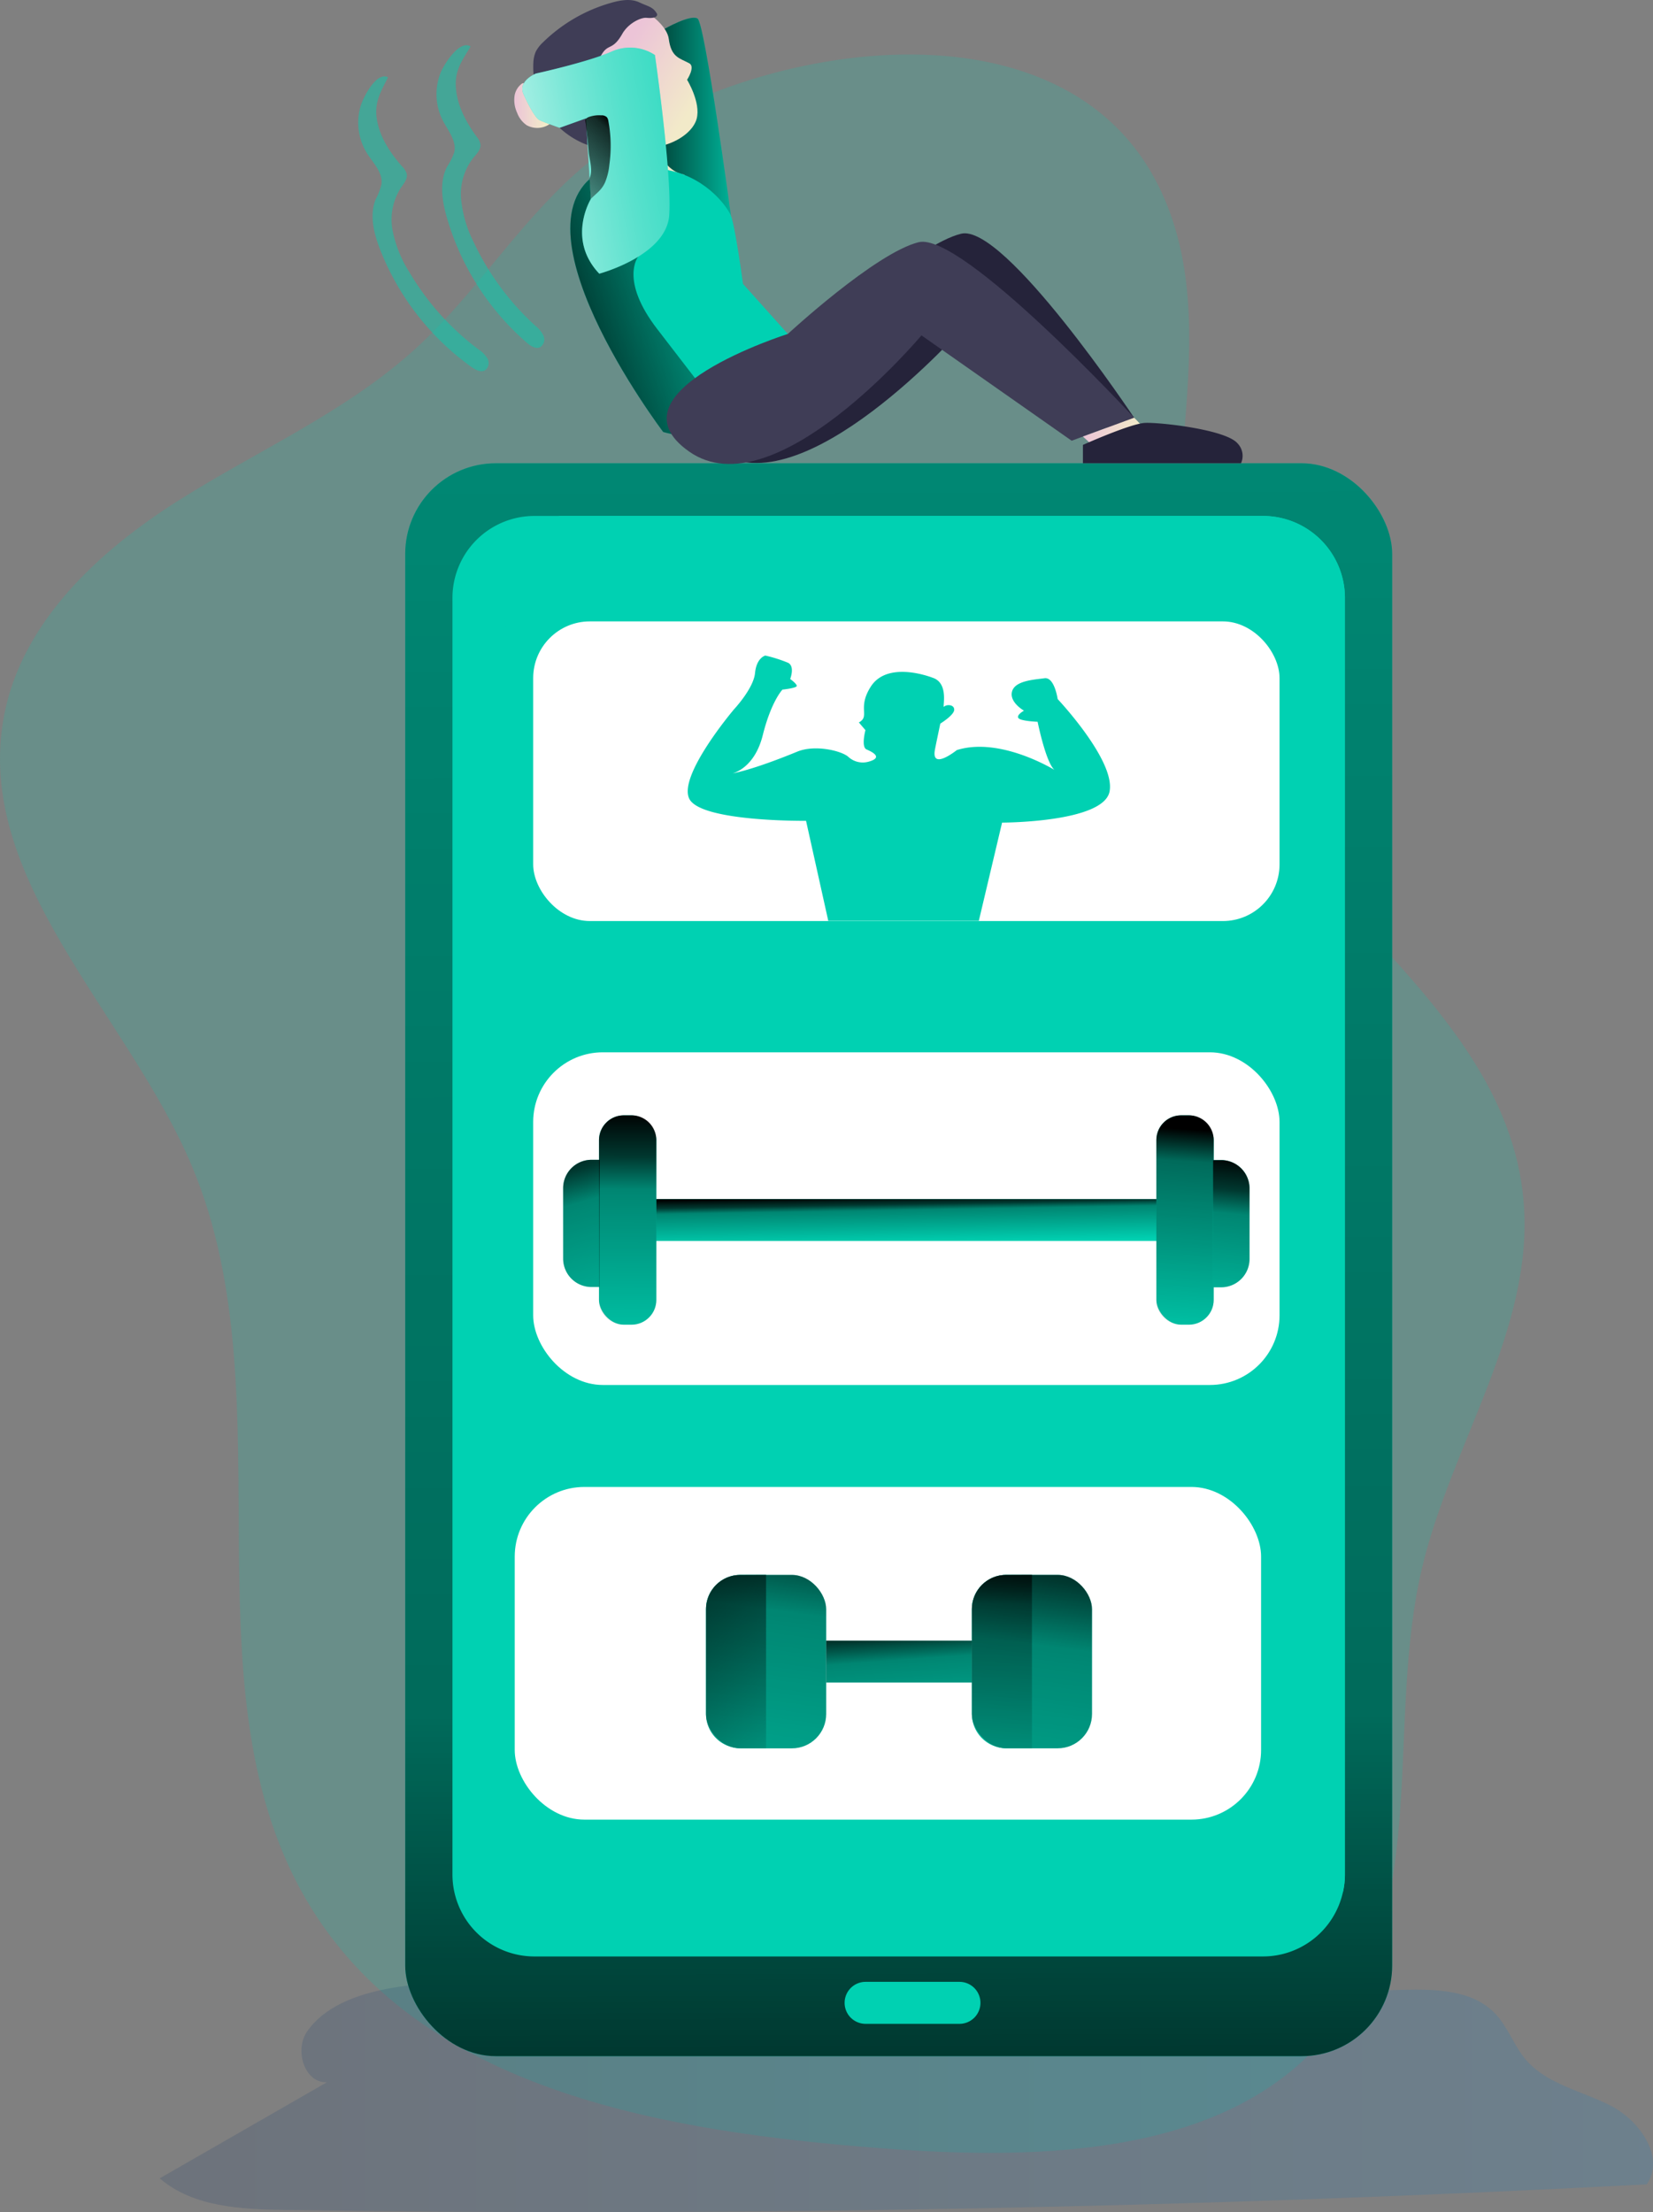 <svg id="Layer_1" data-name="Layer 1" xmlns="http://www.w3.org/2000/svg" xmlns:xlink="http://www.w3.org/1999/xlink" viewBox="0 0 446.16 597"><rect x="0" y="0" width="446.16" height="597" fill="#808080" stroke="none"/><defs><linearGradient id="linear-gradient" x1="231.64" y1="565.98" x2="634.69" y2="565.98" gradientUnits="userSpaceOnUse"><stop offset="0" stop-color="#183866"/><stop offset="1" stop-color="#1a7fc1"/></linearGradient><linearGradient id="linear-gradient-2" x1="358.29" y1="31.45" x2="391.52" y2="31.45" gradientUnits="userSpaceOnUse"><stop offset="0"/><stop offset="0.08" stop-opacity="0.81"/><stop offset="1" stop-opacity="0"/></linearGradient><linearGradient id="linear-gradient-3" x1="243.43" y1="657.71" x2="239.65" y2="-733.69" gradientUnits="userSpaceOnUse"><stop offset="0"/><stop offset="0.14" stop-opacity="0.49"/><stop offset="1" stop-opacity="0"/></linearGradient><linearGradient id="linear-gradient-4" x1="353.61" y1="19.52" x2="377.77" y2="34.07" gradientUnits="userSpaceOnUse"><stop offset="0" stop-color="#ecc4d7"/><stop offset="0.83" stop-color="#f2eac9"/></linearGradient><linearGradient id="linear-gradient-5" x1="350.92" y1="42.48" x2="373.33" y2="42.48" xlink:href="#linear-gradient-4"/><linearGradient id="linear-gradient-6" x1="334.34" y1="90.8" x2="394.08" y2="70.52" xlink:href="#linear-gradient-2"/><linearGradient id="linear-gradient-7" x1="480.82" y1="118.27" x2="499.3" y2="118.27" xlink:href="#linear-gradient-4"/><linearGradient id="linear-gradient-8" x1="358.09" y1="300.15" x2="357.73" y2="371.61" gradientUnits="userSpaceOnUse"><stop offset="0"/><stop offset="0.17" stop-opacity="0.73"/><stop offset="0.29" stop-opacity="0.36"/><stop offset="1" stop-opacity="0"/></linearGradient><linearGradient id="linear-gradient-9" x1="509.96" y1="304.83" x2="505.95" y2="366.81" xlink:href="#linear-gradient-3"/><linearGradient id="linear-gradient-10" x1="244.52" y1="322.83" x2="244.74" y2="335.57" xlink:href="#linear-gradient-8"/><linearGradient id="linear-gradient-11" x1="150.47" y1="304.46" x2="170.52" y2="374.1" xlink:href="#linear-gradient-8"/><linearGradient id="linear-gradient-12" x1="522.14" y1="312.05" x2="517.4" y2="365.64" gradientTransform="translate(1041.72 660.41) rotate(-180)" xlink:href="#linear-gradient-8"/><linearGradient id="linear-gradient-13" x1="241.66" y1="434.35" x2="244.99" y2="481.65" xlink:href="#linear-gradient-8"/><linearGradient id="linear-gradient-14" x1="214.17" y1="392.37" x2="194.95" y2="537.98" xlink:href="#linear-gradient-8"/><linearGradient id="linear-gradient-15" x1="284.7" y1="401.68" x2="265.48" y2="547.29" xlink:href="#linear-gradient-8"/><linearGradient id="linear-gradient-16" x1="366.12" y1="418.93" x2="409.36" y2="473.25" gradientUnits="userSpaceOnUse"><stop offset="0"/><stop offset="0.17" stop-opacity="0.73"/><stop offset="0.26" stop-opacity="0.55"/><stop offset="1" stop-opacity="0"/></linearGradient><linearGradient id="linear-gradient-17" x1="459.59" y1="412.11" x2="458.48" y2="483.8" xlink:href="#linear-gradient-8"/><linearGradient id="linear-gradient-18" x1="327.32" y1="28.48" x2="337.23" y2="28.48" xlink:href="#linear-gradient-4"/><linearGradient id="linear-gradient-19" x1="307.63" y1="51.81" x2="443.93" y2="26.94" gradientUnits="userSpaceOnUse"><stop offset="0.01" stop-color="#fff"/><stop offset="0.07" stop-color="#fff" stop-opacity="0.87"/><stop offset="0.17" stop-color="#fff" stop-opacity="0.67"/><stop offset="0.27" stop-color="#fff" stop-opacity="0.49"/><stop offset="0.37" stop-color="#fff" stop-opacity="0.34"/><stop offset="0.48" stop-color="#fff" stop-opacity="0.21"/><stop offset="0.59" stop-color="#fff" stop-opacity="0.12"/><stop offset="0.7" stop-color="#fff" stop-opacity="0.05"/><stop offset="0.83" stop-color="#fff" stop-opacity="0.01"/><stop offset="0.99" stop-color="#fff" stop-opacity="0"/></linearGradient><linearGradient id="linear-gradient-20" x1="355.49" y1="33.67" x2="331.59" y2="61.45" xlink:href="#linear-gradient-2"/></defs><title>38. Fitness Apps</title><path d="M344,46.71c-15.92,14.18-27.37,32.78-43.09,47.18-18.84,17.25-42.81,27.62-64.39,41.3S194.42,168,189.64,193.06c-8.42,44.2,33.35,80.32,50.76,121.81,26.85,64-4.49,145,33.91,202.83,31.29,47.08,94.95,57.62,151.31,62,44.67,3.5,97.41,2.31,123.79-33.91,24.7-33.92,13.34-81.3,22.83-122.17,7.87-33.88,30.61-65.15,27.49-99.79-5.11-56.69-74.5-87.12-90.05-141.88-12.22-43,11.57-92.56-8.77-132.39C473-5.16,381.9,12.93,344,46.71Z" transform="translate(-188.53 0)" fill="#00d1b2" opacity="0.18"/><path d="M271.36,548.35c-3.39,5-.62,13.85,5.41,13.6l-45.13,25.93c9,7.76,22,8.36,33.91,8.53Q449.32,599.1,633,589.5c5-7.24-1.83-17.14-9.65-21.18s-17.28-5.78-23-12.48c-3.27-3.85-4.89-9-8.42-12.58C585.83,537,576,536.8,567.29,537c-56.83,1.45-113.66,3.09-170.49,4.62C370.25,542.36,289,522.33,271.36,548.35Z" transform="translate(-188.53 0)" opacity="0.19" fill="url(#linear-gradient)"/><path d="M412.63,87.83S436.22,66,447.92,63.08s46.71,49.64,46.71,49.64l-5.39,3.93L448.7,88.22S404.93,137.85,382,121.73,412.63,87.83,412.63,87.83Z" transform="translate(-188.53 0)" fill="#25233a"/><path d="M367.91,7.79S374.82,3.84,376.8,5s9,53.1,9,53.1L352.54,45.29Z" transform="translate(-188.53 0)" fill="#00d1b2"/><path d="M367.91,7.79S374.82,3.84,376.8,5s9,53.1,9,53.1L352.54,45.29Z" transform="translate(-188.53 0)" fill="url(#linear-gradient-2)"/><rect x="109.37" y="125.02" width="266.39" height="429.89" rx="24.47" fill="#00d1b2"/><rect x="109.37" y="125.02" width="266.39" height="429.89" rx="24.47" fill="url(#linear-gradient-3)"/><path d="M551.54,161.37V505.84a21.44,21.44,0,0,1-.59,5A22.11,22.11,0,0,1,529.41,528H332.78a22.13,22.13,0,0,1-22.13-22.13V161.37a22.13,22.13,0,0,1,22.13-22.13H529.41A22.13,22.13,0,0,1,551.54,161.37Z" transform="translate(-188.53 0)" fill="#00d1b2"/><path d="M551.54,161.37V505.84a21.44,21.44,0,0,1-.59,5L377.4,525.58a22.14,22.14,0,0,1-23.92-20.19L324.4,162.16a22.12,22.12,0,0,1,15.22-22.92H529.41A22.13,22.13,0,0,1,551.54,161.37Z" transform="translate(-188.53 0)" fill="#00d1b2"/><rect x="143.91" y="283.99" width="201.45" height="89.78" rx="18.8" fill="#fff"/><rect x="500.64" y="301" width="15.48" height="56.5" rx="6.69" transform="translate(828.23 658.5) rotate(180)" fill="#00d1b2"/><rect x="138.93" y="401.29" width="201.45" height="89.78" rx="18.8" fill="#fff"/><path d="M364.74,4.49s3.89,2.88,4.3,6c.65,5,2.87,5.16,5.53,6.59,1.72.92-.59,4.45-.59,4.45s3.76,6.1,2.59,10.52-9.2,10.38-23.44,7.14S336,26.74,339.42,19.85,349.79,4.08,364.74,4.49Z" transform="translate(-188.53 0)" fill="url(#linear-gradient-4)"/><path d="M365.92,3.81c-.2-.3.78,1.33-2.92,1-1.43-.13-4.83,1.38-6.5,4.31-2.73,4.8-3.84,2.34-5.82,6s-2.41,5.65-.3,9.23c.77,1.3,1.82,2.51,2.09,4-1.15-.33-1.75-1.63-2.82-2.12a2.81,2.81,0,0,0-3.54,1.6,4.55,4.55,0,0,0,.58,4.12,12.77,12.77,0,0,0,3.07,3,14.53,14.53,0,0,1,3.14,3c.26.37.49.88.23,1.26a1.18,1.18,0,0,1-.81.39,12.53,12.53,0,0,1-7-1.22,22.38,22.38,0,0,1-12.83-21.44,8.33,8.33,0,0,1,.65-3,9.42,9.42,0,0,1,2-2.57A43.05,43.05,0,0,1,353.81.67c2.42-.66,5.09-1.09,7.35,0s3.67,1.11,4.76,3.17" transform="translate(-188.53 0)" fill="#3f3d56"/><path d="M350.92,38.6l2.85,7s2.86,4.56,12.15,3.57,7.21-2.06,7.21-2.06-4.7-.26-7.84-7.92S350.92,38.6,350.92,38.6Z" transform="translate(-188.53 0)" fill="url(#linear-gradient-5)"/><path d="M396.7,116.62c-9.23,3.23-19.63,2-25.17.89-2.48-.48-4-.93-4-.93s-44.43-58.69-15-71.29c0,0,3-1.06,14.42.32s17.61,9.74,18.81,12.49,3.31,18.51,3.31,18.51l12.1,13.51S410.08,112,396.7,116.62Z" transform="translate(-188.53 0)" fill="#00d1b2"/><path d="M376.13,102.06l-4.6,15.45c-2.48-.48-4-.93-4-.93s-44.43-58.69-15-71.29l8.24,24s-5.06,6.25,5.15,19.51Z" transform="translate(-188.53 0)" fill="url(#linear-gradient-6)"/><path d="M401.18,90.12s23.59-21.83,35.28-24.75,58.17,47.35,58.17,47.35l-16.85,6.22L437.24,90.51S397.5,138,374.54,121.87,401.18,90.12,401.18,90.12Z" transform="translate(-188.53 0)" fill="#3f3d56"/><path d="M480.82,117.81l5.43,5s11.11,2.82,12.76-.93-4.38-9.15-4.38-9.15Z" transform="translate(-188.53 0)" fill="url(#linear-gradient-7)"/><path d="M480.82,120.07s12.83-5.74,16.73-5.94,21.63,1.75,24.94,5.46a4.85,4.85,0,0,1,1,5.43H480.82Z" transform="translate(-188.53 0)" fill="#25233a"/><rect x="143.91" y="167.7" width="201.45" height="80.87" rx="15.3" fill="#fff"/><rect x="173.38" y="323.61" width="141.72" height="11.29" fill="#00d1b2"/><path d="M159.66,313h2.22a0,0,0,0,1,0,0v34.33a0,0,0,0,1,0,0h-2.22a7.66,7.66,0,0,1-7.66-7.66v-19A7.66,7.66,0,0,1,159.66,313Z" fill="#00d1b2"/><rect x="161.67" y="301" width="15.48" height="56.5" rx="6.69" fill="#00d1b2"/><path d="M365.68,307.7v43.11A6.69,6.69,0,0,1,359,357.5H356.9a6.69,6.69,0,0,1-6.69-6.69V307.7a6.69,6.69,0,0,1,6.69-6.7H359A6.69,6.69,0,0,1,365.68,307.7Z" transform="translate(-188.53 0)" fill="url(#linear-gradient-8)"/><path d="M516.12,307.7v43.11a6.7,6.7,0,0,1-6.69,6.69h-2.09a6.7,6.7,0,0,1-6.7-6.69V307.7a6.7,6.7,0,0,1,6.7-6.7h2.09A6.7,6.7,0,0,1,516.12,307.7Z" transform="translate(-188.53 0)" fill="url(#linear-gradient-9)"/><path d="M523.58,313h2.22a0,0,0,0,1,0,0v34.33a0,0,0,0,1,0,0h-2.22a7.66,7.66,0,0,1-7.66-7.66v-19A7.66,7.66,0,0,1,523.58,313Z" transform="translate(853.18 660.41) rotate(180)" fill="#00d1b2"/><rect x="177.15" y="323.61" width="134.96" height="11.28" fill="url(#linear-gradient-10)"/><path d="M159.66,313h2.22a0,0,0,0,1,0,0v34.33a0,0,0,0,1,0,0h-2.22a7.66,7.66,0,0,1-7.66-7.66v-19A7.66,7.66,0,0,1,159.66,313Z" fill="url(#linear-gradient-11)"/><path d="M523.58,313h2.22a0,0,0,0,1,0,0v34.33a0,0,0,0,1,0,0h-2.22a7.66,7.66,0,0,1-7.66-7.66v-19A7.66,7.66,0,0,1,523.58,313Z" transform="translate(853.18 660.41) rotate(180)" fill="url(#linear-gradient-12)"/><rect x="222.99" y="442.78" width="39.33" height="11.29" fill="#00d1b2"/><rect x="190.56" y="425.03" width="32.43" height="46.8" rx="9.26" fill="#00d1b2"/><rect x="262.31" y="425.02" width="32.43" height="46.8" rx="9.26" fill="#00d1b2"/><path d="M395.3,425v46.79h-6.95a9.25,9.25,0,0,1-9.26-9.26V434.29a9.25,9.25,0,0,1,9.26-9.26Z" transform="translate(-188.53 0)" fill="#00d1b2"/><path d="M467.06,425v46.79h-6.95a9.25,9.25,0,0,1-9.26-9.26V434.29a9.25,9.25,0,0,1,9.26-9.26Z" transform="translate(-188.53 0)" fill="#00d1b2"/><rect x="222.99" y="442.78" width="39.33" height="11.29" fill="url(#linear-gradient-13)"/><rect x="190.56" y="425.03" width="32.43" height="46.8" rx="9.26" fill="url(#linear-gradient-14)"/><rect x="262.31" y="425.02" width="32.43" height="46.8" rx="9.26" fill="url(#linear-gradient-15)"/><path d="M395.3,425v46.79h-6.95a9.25,9.25,0,0,1-9.26-9.26V434.29a9.25,9.25,0,0,1,9.26-9.26Z" transform="translate(-188.53 0)" fill="url(#linear-gradient-16)"/><path d="M467.06,425v46.79h-6.95a9.25,9.25,0,0,1-9.26-9.26V434.29a9.25,9.25,0,0,1,9.26-9.26Z" transform="translate(-188.53 0)" fill="url(#linear-gradient-17)"/><path d="M327.44,25.68a8.2,8.2,0,0,0,.67,4.77,7,7,0,0,0,2.57,3.34,5.9,5.9,0,0,0,6.05-.2,1,1,0,0,0,.46-.44c.14-.35-.11-.73-.34-1l-2.91-3.74c-1.34-1.72-2.24-3.57-3.42-5.35-.62-.95-1-.72-1.83.14A5.16,5.16,0,0,0,327.44,25.68Z" transform="translate(-188.53 0)" fill="url(#linear-gradient-18)"/><path d="M369.16,58.1c-.79,10.95-18.88,15.76-18.88,15.76C341.4,64.51,348,53.72,348,53.72v-.16l-.33-5.39L346.9,35.4l-.2-3.35v-.11l-7.12,2.56s-4.82-1.69-5.64-2.21-2.56-3.38-4.12-6.93,3.35-5.51,3.35-5.51,14.31-3.15,20.61-6a12.18,12.18,0,0,1,11.52,1S369.94,47.17,369.16,58.1Z" transform="translate(-188.53 0)" fill="#00d1b2"/><path d="M369.16,58.1c-.79,10.95-18.88,15.76-18.88,15.76C341.4,64.51,348,53.72,348,53.72v-.16l-.33-5.39L346.9,35.4l-.2-3.35v-.11l-7.12,2.56s-4.82-1.69-5.64-2.21-2.56-3.38-4.12-6.93,3.35-5.51,3.35-5.51,14.31-3.15,20.61-6a12.18,12.18,0,0,1,11.52,1S369.94,47.17,369.16,58.1Z" transform="translate(-188.53 0)" fill="url(#linear-gradient-19)"/><path d="M353,44.46a16.43,16.43,0,0,1-1.16,4.76c-.95,2.12-2.25,2.84-3.87,4.5.15-.25.12-.27,0-.16l-.33-5.39a1.54,1.54,0,0,1,.08-.19c.9-2.22-.14-4.8-.31-7.2-.14-1.79-.32-3.58-.53-5.38l-.21-1.62c-.13-1-.32-1.37,0-1.73a2.57,2.57,0,0,1,.72-.45,8.16,8.16,0,0,1,3.4-.47,2,2,0,0,1,1.56.53,2.18,2.18,0,0,1,.38,1A36.56,36.56,0,0,1,353,44.46Z" transform="translate(-188.53 0)" fill="url(#linear-gradient-20)"/><path d="M311.54,22.87c.12,5.13,2.64,9.9,5.66,14.05a4.36,4.36,0,0,1,1,2c.18,1.42-1,2.59-1.93,3.69A15.87,15.87,0,0,0,313,53.9a32.88,32.88,0,0,0,3.41,11.51A71.72,71.72,0,0,0,333,87.9a7.65,7.65,0,0,1,2.22,2.72,2.45,2.45,0,0,1-.92,3.08c-1.2.56-2.54-.32-3.54-1.18a70.69,70.69,0,0,1-21.64-33.87c-1.28-4.49-2.06-9.51.08-13.66a17,17,0,0,0,1.94-3.91c.68-3.06-1.7-5.85-3.13-8.64a15.63,15.63,0,0,1-.37-13.25c1-2.16,5-8.52,7.91-6.65C313.55,15.89,311.45,18.59,311.54,22.87Z" transform="translate(-188.53 0)" fill="#00d1b2" opacity="0.47"/><path d="M290.16,31.52c.59,5.09,3.55,9.61,6.95,13.45a4.74,4.74,0,0,1,1.19,1.89c.31,1.4-.77,2.67-1.59,3.85a15.88,15.88,0,0,0-2.2,11.56A32.73,32.73,0,0,0,299,73.41a71.63,71.63,0,0,0,18.63,20.86,7.73,7.73,0,0,1,2.47,2.49,2.46,2.46,0,0,1-.64,3.16c-1.13.67-2.56-.09-3.63-.85a70.67,70.67,0,0,1-24.7-31.71c-1.69-4.35-2.94-9.27-1.19-13.6a16.68,16.68,0,0,0,1.56-4.07c.39-3.12-2.23-5.67-3.91-8.32A15.63,15.63,0,0,1,286,28.22c.76-2.25,4.19-8.95,7.26-7.36C291.51,24.38,289.67,27.27,290.16,31.52Z" transform="translate(-188.53 0)" fill="#00d1b2" opacity="0.47"/><path d="M386.66,191.41s-15.21,17.92-12.08,24.17,31.51,5.94,31.51,5.94l6,27h40.63L459,222s27.29,0,29-8.34-14-25-14-25-.84-6-3.55-5.62-7.91.62-8.75,3.54,3.21,5.21,3.21,5.21-2.12,1.17-1.5,2,5.18,1,5.18,1,2.5,12.42,5,13.25c0,0-14.87-9.36-26.81-5.61,0,0-6.95,5.61-5.91-.07.3-1.64,1.46-7.08,1.46-7.08s3.75-2.29,3.75-3.75-2.08-1.46-2.71-.83,1.46-6.09-2.92-7.73-13.12-3.52-16.87,2.31-.11,8-3.23,9.69l1.77,2.08s-1.23,4.55.31,5.21c4.07,1.75,2.55,2.77.42,3.33a5.74,5.74,0,0,1-5.33-1.32c-1.74-1.6-8.93-3.42-13.8-1.42-12.64,5.19-17.54,5.87-17.54,5.87s5.94-1.15,8.23-10.32,5.31-12.29,5.31-12.29,3.86-.41,3.86-1-1.77-1.87-1.77-1.87,1.35-3.41-.59-4.38a38.44,38.44,0,0,0-6.12-1.94s-2.38.55-2.78,4.72S386.66,191.41,386.66,191.41Z" transform="translate(-188.53 0)" fill="#00d1b2"/><path d="M447.5,546.18H422.16a5.66,5.66,0,0,1-5.66-5.67h0a5.66,5.66,0,0,1,5.66-5.66H447.5a5.66,5.66,0,0,1,5.66,5.66h0A5.66,5.66,0,0,1,447.5,546.18Z" transform="translate(-188.53 0)" fill="#00d1b2"/></svg>
